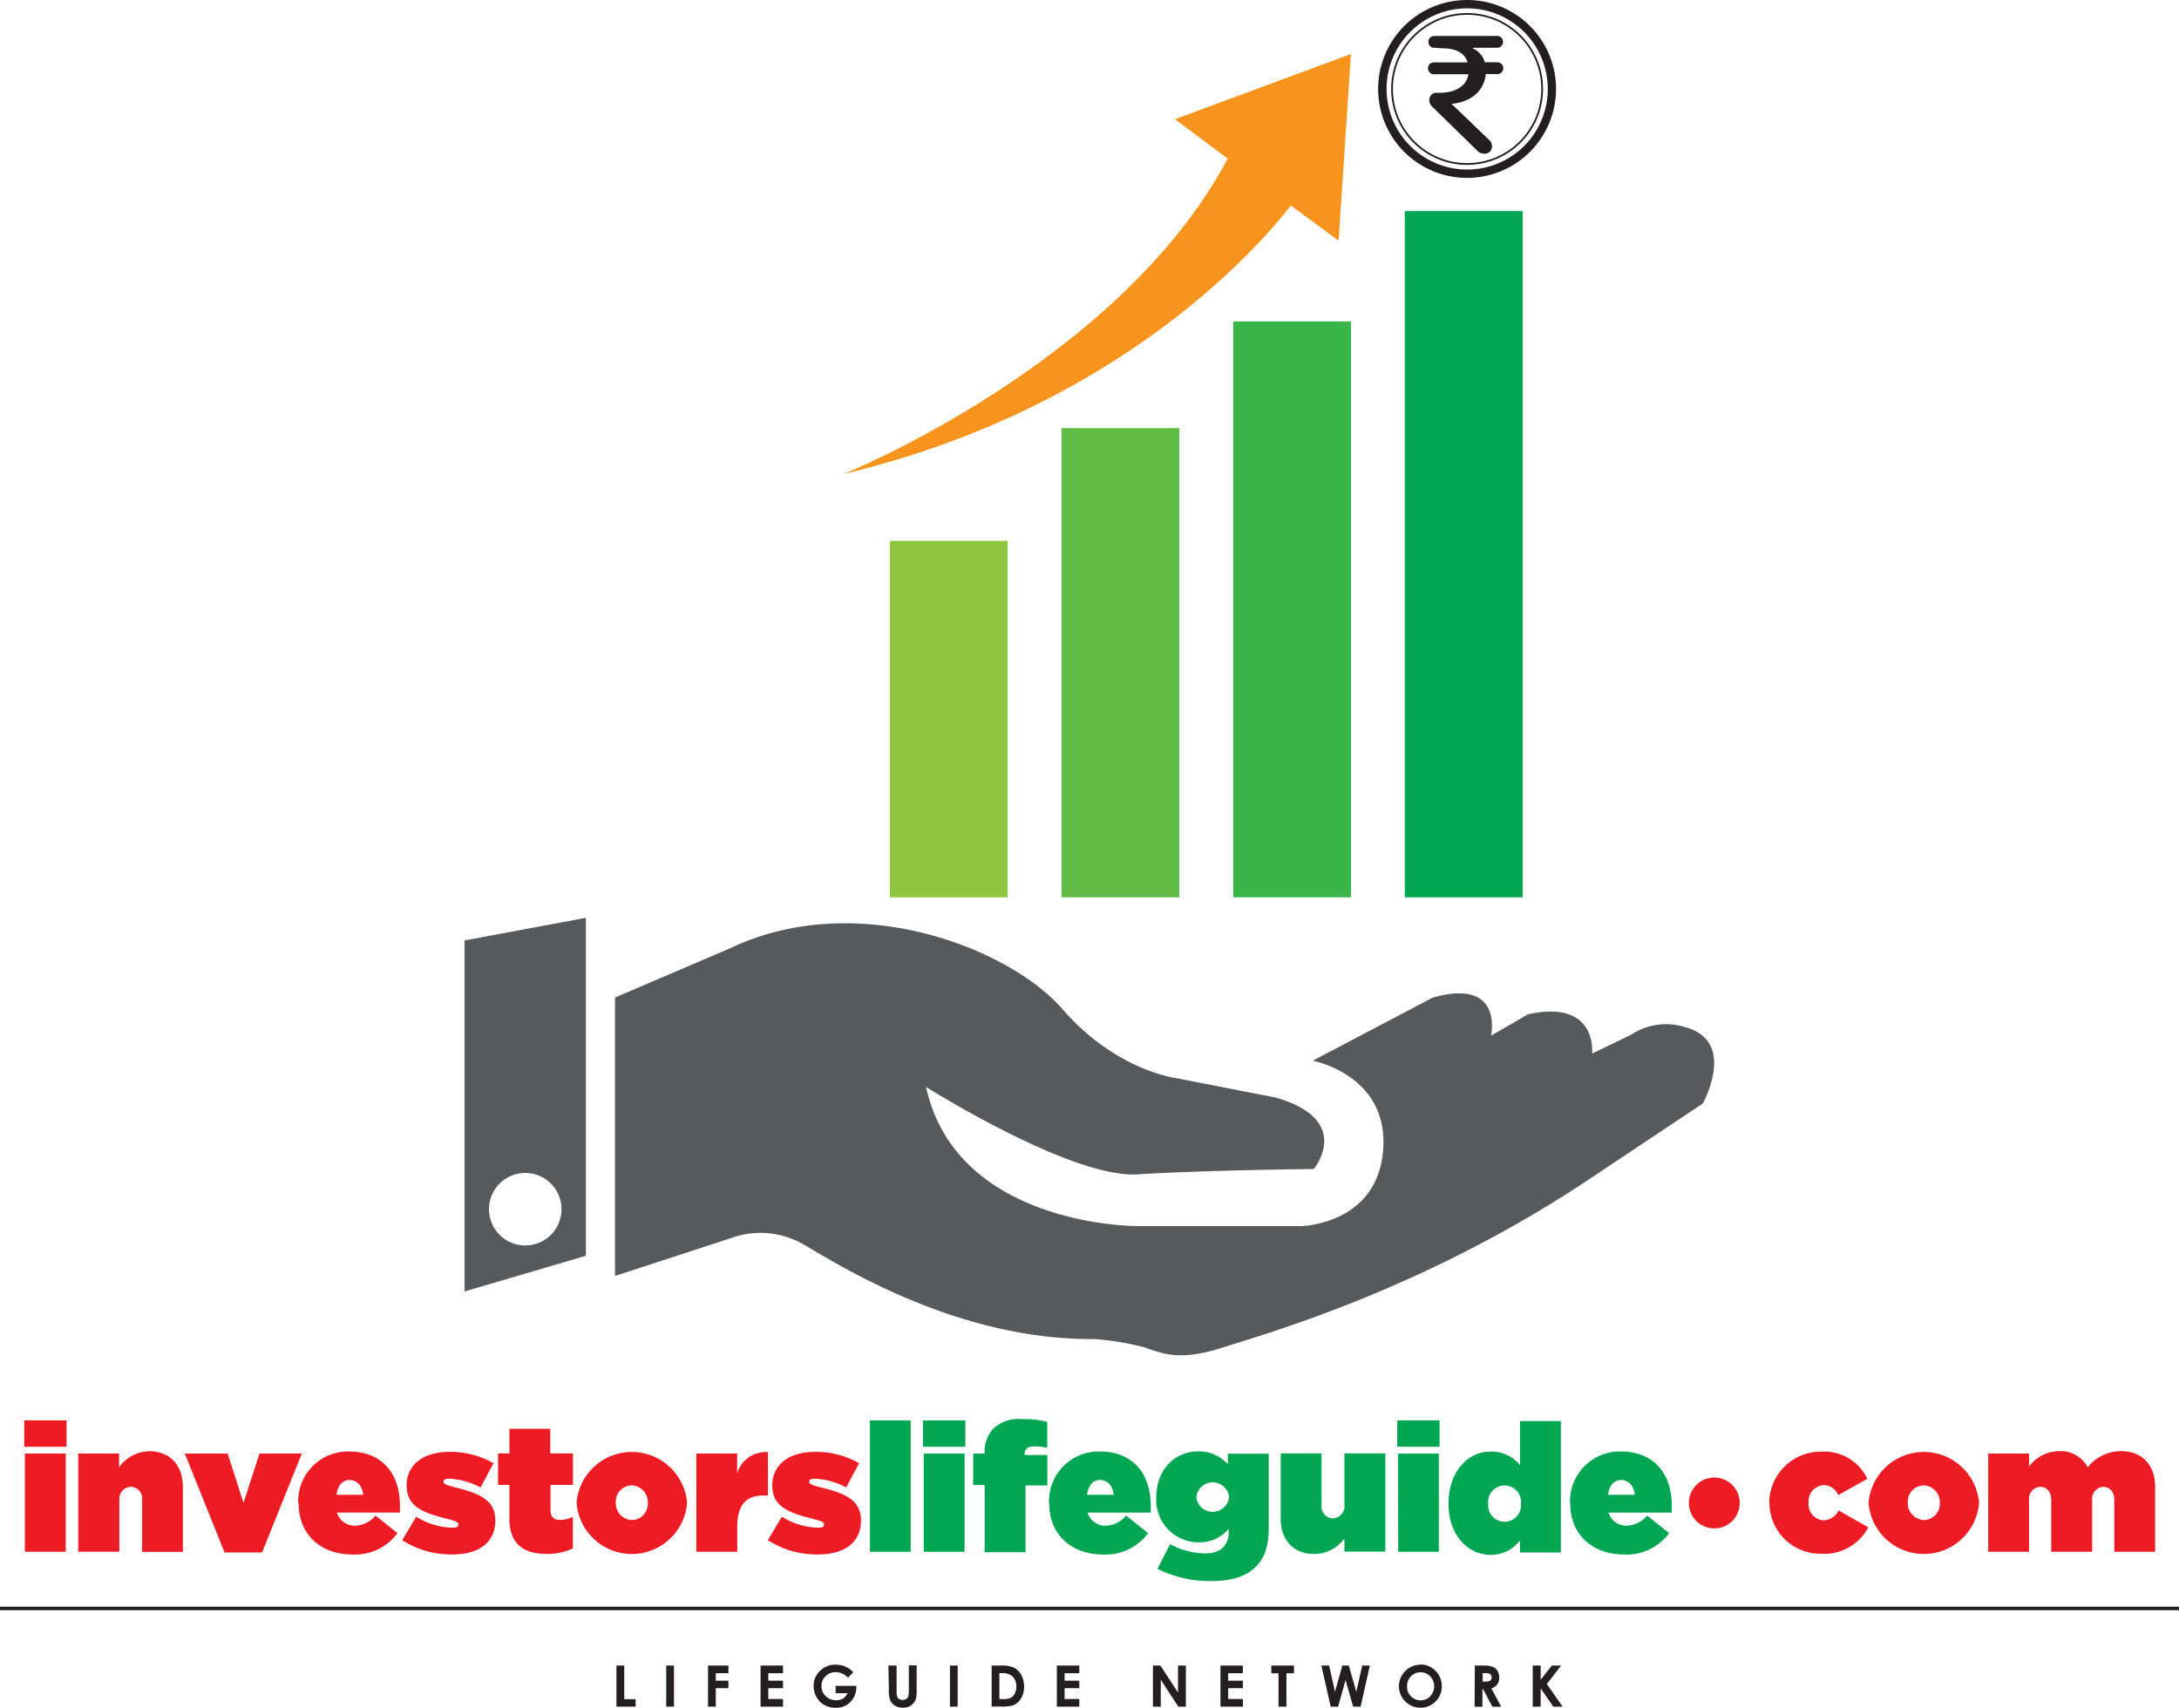 <svg id="Layer_1" data-name="Layer 1" xmlns="http://www.w3.org/2000/svg" xmlns:xlink="http://www.w3.org/1999/xlink" viewBox="0 0 247.62 194.1"><defs><style>.cls-1,.cls-11,.cls-12{fill:none;}.cls-2{clip-path:url(#clip-path);}.cls-3{fill:#ed1c24;}.cls-4{fill:#8dc63f;}.cls-5{fill:#62bb46;}.cls-6{fill:#39b54a;}.cls-7{fill:#00a651;}.cls-8{fill:#f7941d;}.cls-9{fill:#58595b;}.cls-10{fill:#231f20;}.cls-11,.cls-12{stroke:#231f20;stroke-miterlimit:10;}.cls-11{stroke-width:0.2px;}.cls-12{stroke-width:0.4px;}</style><clipPath id="clip-path" transform="translate(-13.11 -13.44)"><rect class="cls-1" width="278.15" height="226.72"/></clipPath></defs><title>investorslife</title><g class="cls-2"><path class="cls-3" d="M210.81,184.27a2.89,2.89,0,1,1-2.89-2.89,2.89,2.89,0,0,1,2.89,2.89" transform="translate(-13.11 -13.44)"/><rect class="cls-4" x="101.12" y="61.47" width="13.39" height="40.52"/><rect class="cls-5" x="120.63" y="48.66" width="13.39" height="53.33"/><rect class="cls-6" x="140.14" y="36.53" width="13.39" height="65.46"/><rect class="cls-7" x="159.64" y="23.99" width="13.39" height="78"/><path class="cls-8" d="M166.63,19.58l-20,7.41,6,4.48C140.28,54.69,109,67.31,109,67.31c31.51-7.52,47.45-26.18,50.8-30.51l5.43,4Z" transform="translate(-13.11 -13.44)"/><path class="cls-9" d="M83,126.82v31.65l13.25-4.33a9.78,9.78,0,0,1,8.52.95c4.6,2.7,17.58,10.68,32.73,10.55a30.71,30.71,0,0,1,5.68.95c2,.67,3.92,1.62,8.93,0s23.13-6.68,42.06-19.43l12.44-8.29s3.92-7-1.89-8.65a7.2,7.2,0,0,0-6.22.81l-4.46,2.16s.68-6.22-7.3-4.46l-4.19,2.43s1.49-6.63-6.63-4.33L162.29,134s8.66,1.62,8,10.14-9.33,8.66-9.33,8.66H142.41s-20.56.14-24.07-15.82c0,0,16.5,10.42,24.07,9.94s20-.61,20-.61,4.6-5.55-4.33-8.12L146.87,136s-6.9-.81-13-7.84-23.53-13.79-37.87-6.9Z" transform="translate(-13.11 -13.44)"/><path class="cls-9" d="M65.9,120.33v39.9l13.79-4.06V117.76ZM72.79,155a4.12,4.12,0,1,1,4.13-4.12A4.12,4.12,0,0,1,72.79,155" transform="translate(-13.11 -13.44)"/><path class="cls-10" d="M179.83,33.66a10.11,10.11,0,1,1,10.11-10.11,10.12,10.12,0,0,1-10.11,10.11m0-19.27A9.16,9.16,0,1,0,189,23.55a9.17,9.17,0,0,0-9.16-9.16" transform="translate(-13.11 -13.44)"/><path class="cls-10" d="M176.17,18.87a.67.67,0,0,1-.74-.68.67.67,0,0,1,.18-.46.72.72,0,0,1,.56-.2h7a.67.67,0,0,1,.74.68.67.67,0,0,1-.18.46.72.72,0,0,1-.56.2h-1l-1.12,0-.55,0v.08a2.39,2.39,0,0,1,.78.57,2.53,2.53,0,0,1,.57,1h1.35a.67.67,0,0,1,.74.68.67.67,0,0,1-.18.46.72.72,0,0,1-.56.2h-1.25a3.45,3.45,0,0,1-1.4,2.51,4.11,4.11,0,0,1-1.2.61,6,6,0,0,1-1.28.27l4.29,4.12a.94.94,0,0,1,.3.68.86.86,0,0,1-.23.61.8.8,0,0,1-.63.25,1.27,1.27,0,0,1-.41-.07,1.08,1.08,0,0,1-.41-.28l-5.05-4.93a1.29,1.29,0,0,1-.3-.39.93.93,0,0,1-.1-.41.83.83,0,0,1,.23-.6.77.77,0,0,1,.59-.24h.25a6.53,6.53,0,0,0,1.17-.1,3.38,3.38,0,0,0,1-.36,2.63,2.63,0,0,0,.79-.65,2.08,2.08,0,0,0,.42-1h-3.85a.7.7,0,0,1-.56-.21.71.71,0,0,1-.18-.47.68.68,0,0,1,.18-.47.72.72,0,0,1,.56-.2h3.76q-.5-1.6-2.9-1.6Z" transform="translate(-13.11 -13.44)"/><circle class="cls-11" cx="166.72" cy="10.11" r="8.53"/><path class="cls-3" d="M15.86,174.88h4.81v3H15.86Zm.08,3.77h4.64v11.17H15.94Z" transform="translate(-13.11 -13.44)"/><path class="cls-3" d="M22,178.65h4.64v1.56a4.32,4.32,0,0,1,3.42-1.82c2.35,0,3.83,1.56,3.83,4.07v7.37H29.26v-5.87A1.34,1.34,0,0,0,28,182.43a1.38,1.38,0,0,0-1.33,1.51v5.87H22Z" transform="translate(-13.11 -13.44)"/><polygon class="cls-3" points="21 165.21 25.87 165.21 27.67 170.82 29.49 165.21 34.3 165.21 29.78 176.46 25.52 176.46 21 165.21"/><path class="cls-3" d="M47,184.29v0a5.65,5.65,0,0,1,5.75-5.87c4,0,5.81,2.76,5.81,6.16,0,.25,0,.53,0,.78H51.4a2.09,2.09,0,0,0,2.11,1.49,3.11,3.11,0,0,0,2.27-1.15l2.5,2a6,6,0,0,1-5.09,2.43c-3.66,0-6.14-2.31-6.14-5.79m7.33-1c-.1-1.06-.74-1.68-1.56-1.68s-1.33.65-1.47,1.68Z" transform="translate(-13.11 -13.44)"/><path class="cls-3" d="M58.83,188.47l1.58-2.64a8.09,8.09,0,0,0,4.13,1.25c.45,0,.67-.1.67-.37v0c0-.22-.2-.37-1.33-.65-2.82-.7-4.56-1.45-4.56-3.77v0c0-2.46,2-3.83,4.87-3.83a9.93,9.93,0,0,1,5,1.29l-1.47,2.76a8.25,8.25,0,0,0-3.56-1c-.45,0-.65.12-.65.35v0c0,.22.25.37,1.37.65,2.82.69,4.52,1.47,4.52,3.76v0c0,2.44-1.82,3.85-4.85,3.85a10.23,10.23,0,0,1-5.73-1.62" transform="translate(-13.11 -13.44)"/><path class="cls-3" d="M71,186.07v-3.85H69.71v-3.58H71v-2.8h4.64v2.8h2.58v3.58H75.67v2.83c0,.84.39,1.15,1.13,1.15a3.47,3.47,0,0,0,1.41-.35v3.58a6.7,6.7,0,0,1-3,.63c-2.74,0-4.21-1.27-4.21-4" transform="translate(-13.11 -13.44)"/><path class="cls-3" d="M78.63,184.27v0a6.3,6.3,0,0,1,12.56,0v0a6.3,6.3,0,0,1-12.56,0m8.1,0v0a1.91,1.91,0,0,0-1.84-2,1.85,1.85,0,0,0-1.8,1.94v0a1.91,1.91,0,0,0,1.84,2,1.85,1.85,0,0,0,1.8-1.94" transform="translate(-13.11 -13.44)"/><path class="cls-3" d="M92.24,178.65h4.64v2.25a3.39,3.39,0,0,1,3.5-2.41v4.93h-.49c-2,0-3,1.08-3,3.56v2.84H92.24Z" transform="translate(-13.11 -13.44)"/><path class="cls-3" d="M100.38,188.47l1.58-2.64a8.09,8.09,0,0,0,4.13,1.25c.45,0,.67-.1.67-.37v0c0-.22-.2-.37-1.33-.65-2.82-.7-4.56-1.45-4.56-3.77v0c0-2.46,2-3.83,4.87-3.83a9.93,9.93,0,0,1,5,1.29l-1.47,2.76a8.25,8.25,0,0,0-3.56-1c-.45,0-.65.12-.65.35v0c0,.22.25.37,1.37.65,2.82.69,4.52,1.47,4.52,3.76v0c0,2.44-1.82,3.85-4.85,3.85a10.23,10.23,0,0,1-5.73-1.62" transform="translate(-13.11 -13.44)"/><rect class="cls-7" x="98.85" y="161.44" width="4.64" height="14.94"/><path class="cls-7" d="M118,174.88h4.81v3H118Zm.08,3.77h4.64v11.17h-4.64Z" transform="translate(-13.11 -13.44)"/><path class="cls-7" d="M125,182.23H123.7v-3.58H125a3.93,3.93,0,0,1,1-2.85,4.25,4.25,0,0,1,3.27-1.06,10.12,10.12,0,0,1,2.85.31V178a6.39,6.39,0,0,0-1.49-.16c-.72,0-1.08.29-1.08.9v.08h2.58v3.46h-2.48v7.59H125Z" transform="translate(-13.11 -13.44)"/><path class="cls-7" d="M132.32,184.29v0a5.65,5.65,0,0,1,5.75-5.87c4,0,5.81,2.76,5.81,6.16,0,.25,0,.53,0,.78h-7.18a2.09,2.09,0,0,0,2.11,1.49,3.11,3.11,0,0,0,2.27-1.15l2.5,2a6,6,0,0,1-5.1,2.43c-3.66,0-6.14-2.31-6.14-5.79m7.33-1c-.1-1.06-.74-1.68-1.56-1.68s-1.33.65-1.47,1.68Z" transform="translate(-13.11 -13.44)"/><path class="cls-7" d="M144.65,191.74l1.43-2.8a8.34,8.34,0,0,0,4,1.06c1.74,0,2.66-.9,2.66-2.46v-.33a4.25,4.25,0,0,1-3.23,1.53,4.82,4.82,0,0,1-5-5.13v0c0-3.13,2.13-5.2,4.71-5.2a4.38,4.38,0,0,1,3.42,1.45v-1.19h4.65V187c0,2.07-.43,3.48-1.45,4.5s-2.54,1.64-5,1.64a13.27,13.27,0,0,1-6.2-1.39m8.14-8.15v0a1.87,1.87,0,0,0-3.72,0v0a1.87,1.87,0,0,0,3.72,0" transform="translate(-13.11 -13.44)"/><path class="cls-7" d="M158.65,186v-7.37h4.64v5.87a1.34,1.34,0,0,0,1.27,1.52,1.38,1.38,0,0,0,1.33-1.52v-5.87h4.65v11.17h-4.65v-1.49a4.28,4.28,0,0,1-3.42,1.76c-2.35,0-3.83-1.55-3.83-4.07" transform="translate(-13.11 -13.44)"/><path class="cls-7" d="M171.89,174.88h4.81v3h-4.81Zm.08,3.77h4.65v11.17H172Z" transform="translate(-13.11 -13.44)"/><path class="cls-7" d="M177.72,184.32v0c0-3.54,2.13-5.89,4.77-5.89a4.17,4.17,0,0,1,3.35,1.53v-5h4.65v14.94h-4.65v-1.37a4.14,4.14,0,0,1-3.31,1.64c-2.7,0-4.81-2.35-4.81-5.77m8.23-.06v0a1.87,1.87,0,1,0-3.72,0v0a1.87,1.87,0,1,0,3.72,0" transform="translate(-13.11 -13.44)"/><path class="cls-7" d="M191.53,184.29v0a5.65,5.65,0,0,1,5.75-5.87c4,0,5.81,2.76,5.81,6.16,0,.25,0,.53,0,.78h-7.18a2.09,2.09,0,0,0,2.11,1.49,3.11,3.11,0,0,0,2.27-1.15l2.5,2a6,6,0,0,1-5.1,2.43c-3.66,0-6.14-2.31-6.14-5.79m7.33-1c-.1-1.06-.74-1.68-1.56-1.68s-1.33.65-1.47,1.68Z" transform="translate(-13.11 -13.44)"/><path class="cls-3" d="M214.16,184.29v0a5.87,5.87,0,0,1,6.1-5.85,5.34,5.34,0,0,1,5.05,3.09L222,183.37a1.79,1.79,0,0,0-1.64-1.13,1.82,1.82,0,0,0-1.72,2v0a1.82,1.82,0,0,0,1.66,2,1.93,1.93,0,0,0,1.74-1.12l3.38,1.92a5.64,5.64,0,0,1-5.36,3,5.79,5.79,0,0,1-5.87-5.81" transform="translate(-13.11 -13.44)"/><path class="cls-3" d="M225.45,184.27v0a6.3,6.3,0,0,1,12.56,0v0a6.3,6.3,0,0,1-12.56,0m8.1,0v0a1.91,1.91,0,0,0-1.84-2,1.85,1.85,0,0,0-1.8,1.94v0a1.91,1.91,0,0,0,1.84,2,1.85,1.85,0,0,0,1.8-1.94" transform="translate(-13.11 -13.44)"/><path class="cls-3" d="M239.05,178.65h4.64v1.49a4.25,4.25,0,0,1,3.38-1.76,3.49,3.49,0,0,1,3.29,1.84,4.79,4.79,0,0,1,3.79-1.84c2.39,0,3.87,1.56,3.87,4.07v7.37h-4.64v-5.91c0-.94-.55-1.47-1.23-1.47a1.34,1.34,0,0,0-1.29,1.47v5.91h-4.65v-5.91c0-.94-.55-1.47-1.23-1.47a1.34,1.34,0,0,0-1.29,1.47v5.91h-4.64Z" transform="translate(-13.11 -13.44)"/><line class="cls-12" y1="182.82" x2="247.62" y2="182.82"/><polygon class="cls-10" points="70.05 189.31 70.94 189.31 70.94 193.13 72.23 193.13 72.23 193.98 70.05 193.98 70.05 189.31"/><rect class="cls-10" x="75.71" y="189.31" width="0.88" height="4.67"/><polygon class="cls-10" points="80.46 189.31 82.78 189.31 82.78 190.18 81.34 190.18 81.34 191.03 82.78 191.03 82.78 191.88 81.34 191.88 81.34 193.98 80.46 193.98 80.46 189.31"/><polygon class="cls-10" points="86.43 189.31 88.98 189.31 88.98 190.18 87.31 190.18 87.31 191.03 88.98 191.03 88.98 191.88 87.31 191.88 87.31 193.11 88.98 193.11 88.98 193.98 86.43 193.98 86.43 189.31"/><path class="cls-10" d="M110.09,203.51l-.63.62a1.85,1.85,0,0,0-1.38-.63,1.59,1.59,0,0,0-1.15.46,1.5,1.5,0,0,0-.47,1.11,1.54,1.54,0,0,0,.48,1.15,1.64,1.64,0,0,0,1.19.47,1.46,1.46,0,0,0,.78-.19,1.36,1.36,0,0,0,.51-.61h-1.35v-.83h2.35v.2a2.27,2.27,0,0,1-.32,1.16,2.21,2.21,0,0,1-.82.84,2.33,2.33,0,0,1-1.18.29,2.64,2.64,0,0,1-1.3-.31,2.32,2.32,0,0,1-.9-.9,2.52,2.52,0,0,1-.33-1.26,2.34,2.34,0,0,1,.61-1.61,2.42,2.42,0,0,1,1.89-.82,2.87,2.87,0,0,1,1.14.23,2.62,2.62,0,0,1,.88.65" transform="translate(-13.11 -13.44)"/><path class="cls-10" d="M114.07,202.75H115v3a1.58,1.58,0,0,0,.07.55.54.54,0,0,0,.23.26.7.7,0,0,0,.38.1.73.73,0,0,0,.4-.11.56.56,0,0,0,.24-.27,2,2,0,0,0,.07-.64v-2.91h.89v2.78a4,4,0,0,1-.08,1,1.39,1.39,0,0,1-.3.53,1.41,1.41,0,0,1-.52.38,1.74,1.74,0,0,1-.68.12,1.64,1.64,0,0,1-.88-.23,1.36,1.36,0,0,1-.54-.58,3.08,3.08,0,0,1-.16-1.19Z" transform="translate(-13.11 -13.44)"/><rect class="cls-10" x="107.95" y="189.31" width="0.88" height="4.67"/><path class="cls-10" d="M125.8,202.75h1.05a3.46,3.46,0,0,1,1.51.25,2,2,0,0,1,.81.82,2.88,2.88,0,0,1,.14,2.32,2,2,0,0,1-.49.75,1.74,1.74,0,0,1-.68.41,4.86,4.86,0,0,1-1.28.11H125.8Zm.88.86v2.95h.41a2.09,2.09,0,0,0,.88-.14,1.06,1.06,0,0,0,.45-.47,1.72,1.72,0,0,0,.18-.81,1.55,1.55,0,0,0-.42-1.15,1.67,1.67,0,0,0-1.2-.37Z" transform="translate(-13.11 -13.44)"/><polygon class="cls-10" points="120.1 189.31 122.65 189.31 122.65 190.18 120.98 190.18 120.98 191.03 122.65 191.03 122.65 191.88 120.98 191.88 120.98 193.11 122.65 193.11 122.65 193.98 120.1 193.98 120.1 189.31"/><polygon class="cls-10" points="131.02 189.31 131.87 189.31 133.87 192.38 133.87 189.31 134.76 189.31 134.76 193.98 133.9 193.98 131.91 190.92 131.91 193.98 131.02 193.98 131.02 189.31"/><polygon class="cls-10" points="138.69 189.31 141.24 189.31 141.24 190.18 139.57 190.18 139.57 191.03 141.24 191.03 141.24 191.88 139.57 191.88 139.57 193.11 141.24 193.11 141.24 193.98 138.69 193.98 138.69 189.31"/><polygon class="cls-10" points="144.47 189.31 147.05 189.31 147.05 190.19 146.19 190.19 146.19 193.98 145.29 193.98 145.29 190.19 144.47 190.19 144.47 189.31"/><polygon class="cls-10" points="150.16 189.31 151.04 189.31 151.71 192.29 152.54 189.31 153.28 189.31 154.13 192.29 154.8 189.31 155.67 189.31 154.62 193.98 153.77 193.98 152.91 190.96 152.06 193.98 151.22 193.98 150.16 189.31"/><path class="cls-10" d="M174.54,202.63a2.32,2.32,0,0,1,1.7.72,2.39,2.39,0,0,1,.71,1.75,2.36,2.36,0,0,1-.7,1.73,2.44,2.44,0,0,1-3.45,0,2.45,2.45,0,0,1,1.74-4.18m0,.87a1.46,1.46,0,0,0-1.09.45,1.57,1.57,0,0,0-.44,1.15,1.49,1.49,0,0,0,.55,1.23,1.53,1.53,0,0,0,1,.35,1.45,1.45,0,0,0,1.08-.46,1.65,1.65,0,0,0,0-2.26,1.46,1.46,0,0,0-1.09-.46" transform="translate(-13.11 -13.44)"/><path class="cls-10" d="M180.71,202.75h.94a3.11,3.11,0,0,1,1.1.14,1.13,1.13,0,0,1,.53.46,1.41,1.41,0,0,1,.2.76,1.29,1.29,0,0,1-.22.77,1.34,1.34,0,0,1-.67.47l1.11,2.08h-1l-1.05-2h-.08v2h-.89Zm.89,1.82h.28a1.09,1.09,0,0,0,.58-.11.42.42,0,0,0,.16-.37.45.45,0,0,0-.08-.27.44.44,0,0,0-.21-.16,1.6,1.6,0,0,0-.49-.05h-.24Z" transform="translate(-13.11 -13.44)"/><polygon class="cls-10" points="174.18 189.31 175.08 189.31 175.08 190.92 176.35 189.31 177.41 189.31 175.78 191.4 177.57 193.98 176.52 193.98 175.08 191.91 175.08 193.98 174.18 193.98 174.18 189.31"/></g></svg>